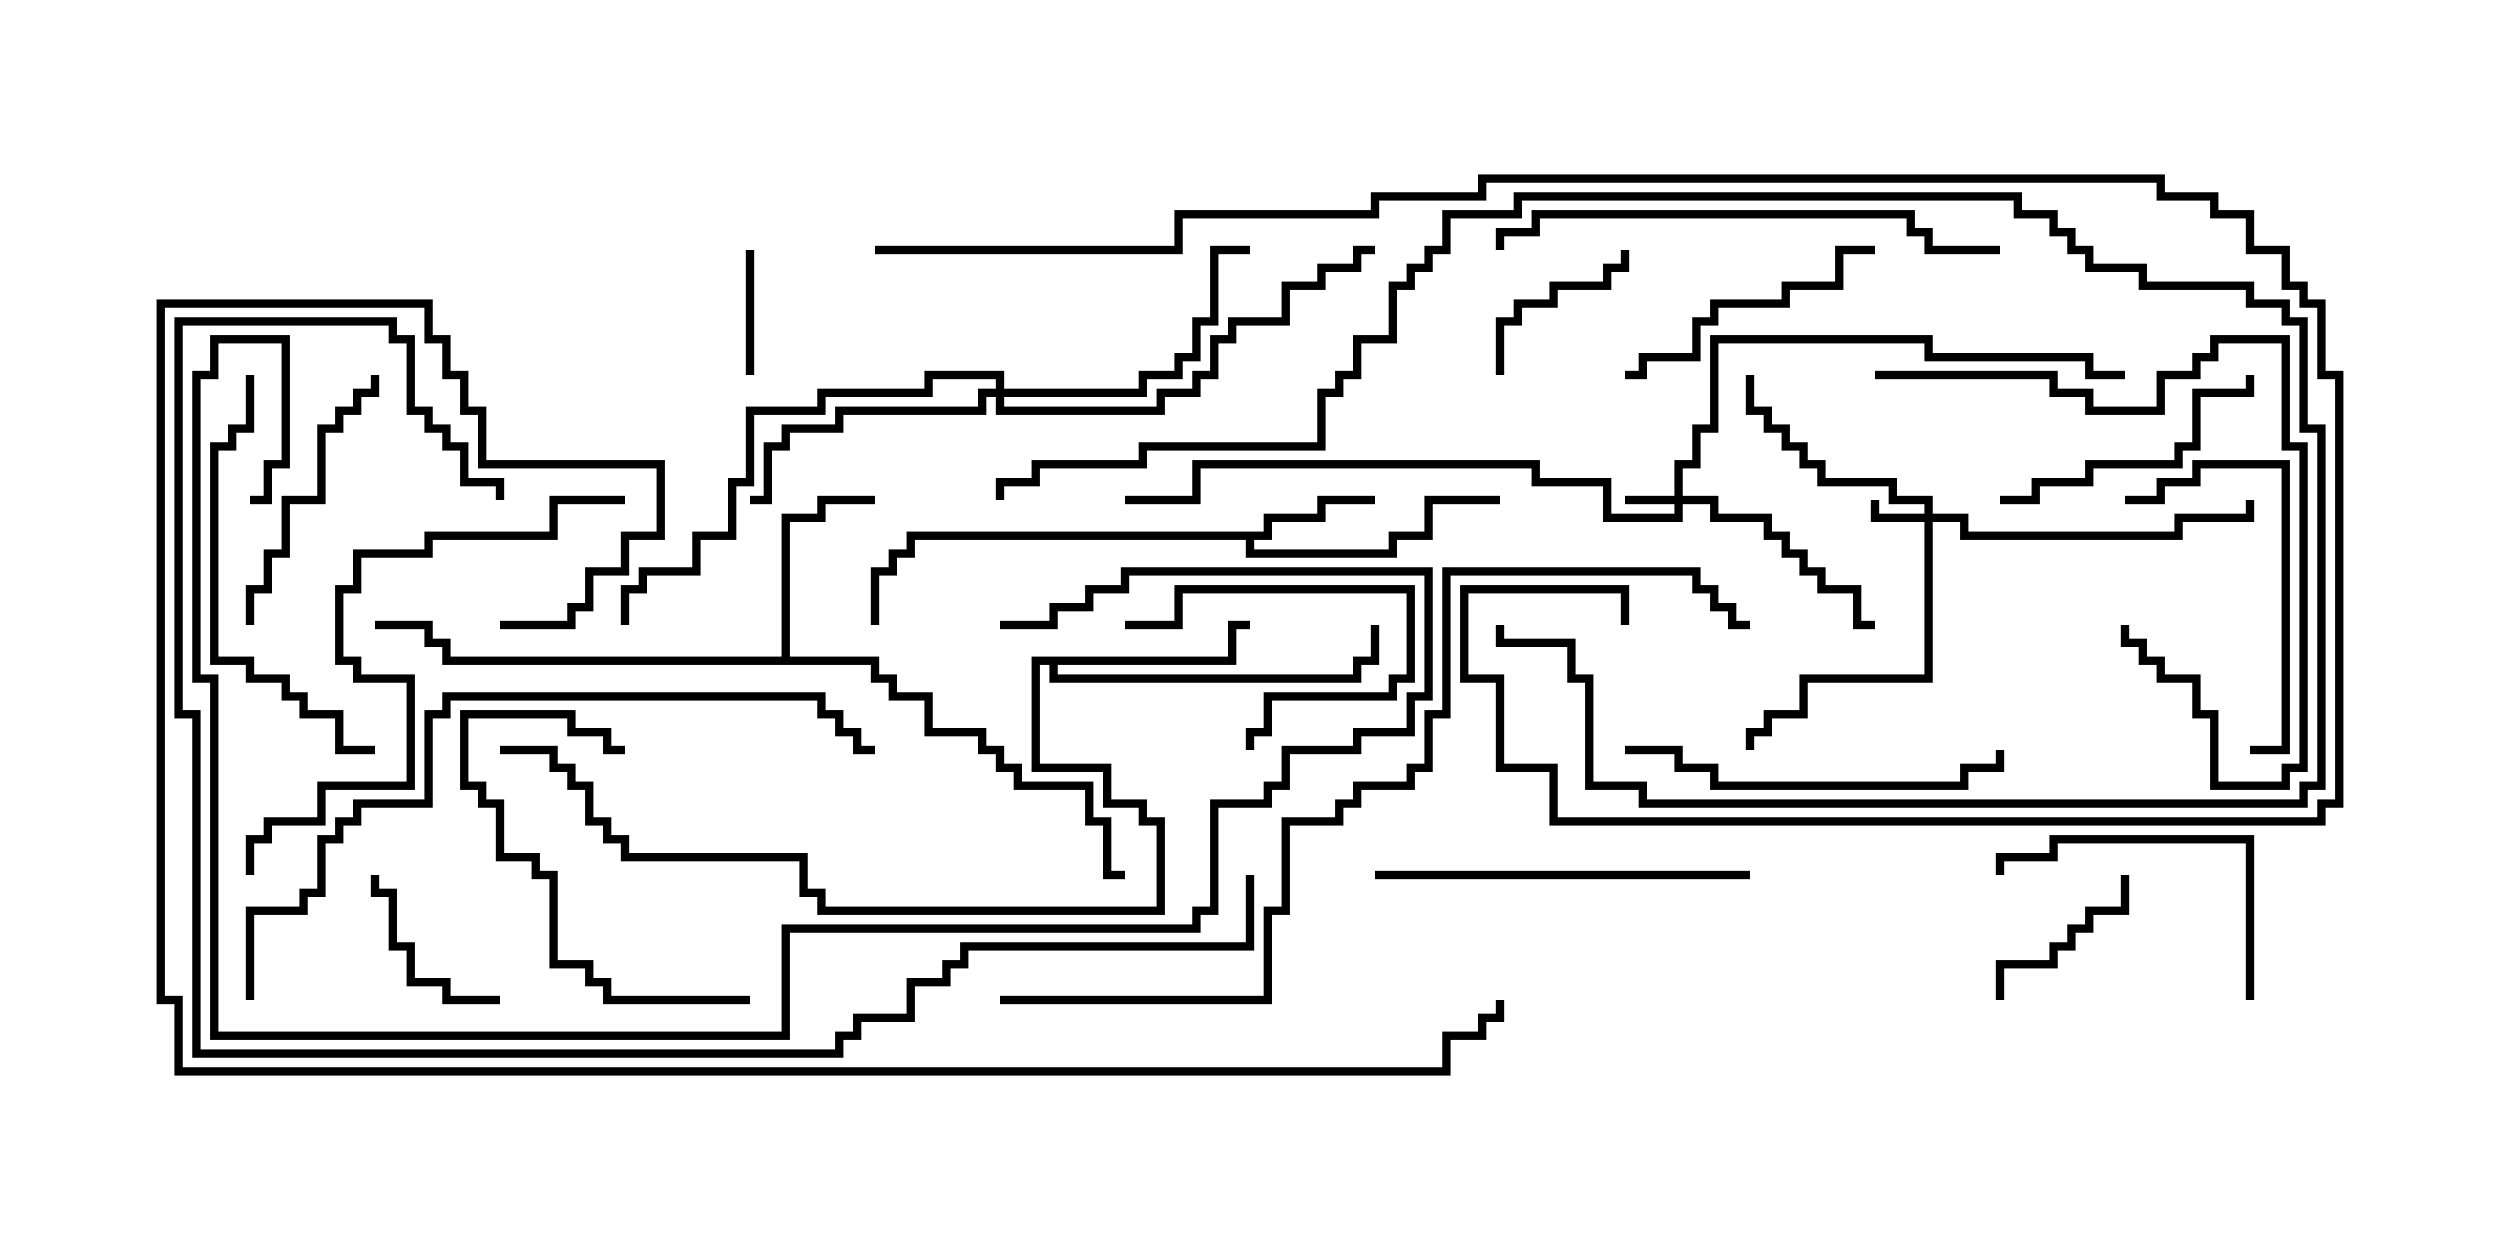 <svg version="1.1" width="30" height="15" xmlns="http://www.w3.org/2000/svg"><path d="M15.164,6.379L15.164,6.164L15.807,6.164L15.807,5.95L16.5,5.95L16.5,6.05L15.907,6.05L15.907,6.264L15.264,6.264L15.264,6.479L15.05,6.479L15.05,6.593L16.664,6.593L16.664,6.379L17.093,6.379L17.093,5.95L18,5.95L18,6.05L17.193,6.05L17.193,6.479L16.764,6.479L16.764,6.693L14.95,6.693L14.95,6.479L10.979,6.479L10.979,6.693L10.764,6.693L10.764,6.907L10.55,6.907L10.55,7.5L10.45,7.5L10.45,6.807L10.664,6.807L10.664,6.593L10.879,6.593L10.879,6.379z" stroke="none"/><path d="M9.379,7.879L9.379,6.164L9.807,6.164L9.807,5.95L10.5,5.95L10.5,6.05L9.907,6.05L9.907,6.264L9.479,6.264L9.479,7.879L10.55,7.879L10.55,8.093L10.764,8.093L10.764,8.307L11.193,8.307L11.193,8.736L11.836,8.736L11.836,8.95L12.05,8.95L12.05,9.164L12.264,9.164L12.264,9.379L13.121,9.379L13.121,9.807L13.336,9.807L13.336,10.45L13.5,10.45L13.5,10.55L13.236,10.55L13.236,9.907L13.021,9.907L13.021,9.479L12.164,9.479L12.164,9.264L11.95,9.264L11.95,9.05L11.736,9.05L11.736,8.836L11.093,8.836L11.093,8.407L10.664,8.407L10.664,8.193L10.45,8.193L10.45,7.979L5.307,7.979L5.307,7.764L5.093,7.764L5.093,7.55L4.5,7.55L4.5,7.45L5.193,7.45L5.193,7.664L5.407,7.664L5.407,7.879z" stroke="none"/><path d="M14.736,7.879L14.736,7.45L15,7.45L15,7.55L14.836,7.55L14.836,7.979L12.693,7.979L12.693,8.093L16.236,8.093L16.236,7.879L16.45,7.879L16.45,7.5L16.55,7.5L16.55,7.979L16.336,7.979L16.336,8.193L12.593,8.193L12.593,7.979L12.479,7.979L12.479,9.164L13.336,9.164L13.336,9.593L13.764,9.593L13.764,9.807L13.979,9.807L13.979,10.979L9.807,10.979L9.807,10.764L9.593,10.764L9.593,10.336L7.45,10.336L7.45,10.121L7.236,10.121L7.236,9.907L7.021,9.907L7.021,9.479L6.807,9.479L6.807,9.264L6.593,9.264L6.593,9.05L6,9.05L6,8.95L6.693,8.95L6.693,9.164L6.907,9.164L6.907,9.379L7.121,9.379L7.121,9.807L7.336,9.807L7.336,10.021L7.55,10.021L7.55,10.236L9.693,10.236L9.693,10.664L9.907,10.664L9.907,10.879L13.879,10.879L13.879,9.907L13.664,9.907L13.664,9.693L13.236,9.693L13.236,9.264L12.379,9.264L12.379,7.879z" stroke="none"/><path d="M20.093,5.95L20.093,5.521L20.307,5.521L20.307,5.093L20.521,5.093L20.521,4.021L23.193,4.021L23.193,4.236L25.121,4.236L25.121,4.45L25.5,4.45L25.5,4.55L25.021,4.55L25.021,4.336L23.093,4.336L23.093,4.121L20.621,4.121L20.621,5.193L20.407,5.193L20.407,5.621L20.193,5.621L20.193,5.95L20.621,5.95L20.621,6.164L21.264,6.164L21.264,6.379L21.479,6.379L21.479,6.593L21.693,6.593L21.693,6.807L21.907,6.807L21.907,7.021L22.336,7.021L22.336,7.45L22.5,7.45L22.5,7.55L22.236,7.55L22.236,7.121L21.807,7.121L21.807,6.907L21.593,6.907L21.593,6.693L21.379,6.693L21.379,6.479L21.164,6.479L21.164,6.264L20.521,6.264L20.521,6.05L20.193,6.05L20.193,6.264L19.236,6.264L19.236,5.836L18.379,5.836L18.379,5.621L14.407,5.621L14.407,6.05L13.5,6.05L13.5,5.95L14.307,5.95L14.307,5.521L18.479,5.521L18.479,5.736L19.336,5.736L19.336,6.164L20.093,6.164L20.093,6.05L19.5,6.05L19.5,5.95z" stroke="none"/><path d="M23.093,6.164L23.093,6.05L22.664,6.05L22.664,5.836L21.807,5.836L21.807,5.621L21.593,5.621L21.593,5.407L21.379,5.407L21.379,5.193L21.164,5.193L21.164,4.979L20.95,4.979L20.95,4.5L21.05,4.5L21.05,4.879L21.264,4.879L21.264,5.093L21.479,5.093L21.479,5.307L21.693,5.307L21.693,5.521L21.907,5.521L21.907,5.736L22.764,5.736L22.764,5.95L23.193,5.95L23.193,6.164L23.621,6.164L23.621,6.379L26.093,6.379L26.093,6.164L26.95,6.164L26.95,6L27.05,6L27.05,6.264L26.193,6.264L26.193,6.479L23.521,6.479L23.521,6.264L23.193,6.264L23.193,8.193L21.693,8.193L21.693,8.621L21.264,8.621L21.264,8.836L21.05,8.836L21.05,9L20.95,9L20.95,8.736L21.164,8.736L21.164,8.521L21.593,8.521L21.593,8.093L23.093,8.093L23.093,6.264L22.45,6.264L22.45,6L22.55,6L22.55,6.164z" stroke="none"/><path d="M11.95,4.664L11.95,4.55L11.193,4.55L11.193,4.764L9.907,4.764L9.907,4.979L9.05,4.979L9.05,5.836L8.836,5.836L8.836,6.479L8.407,6.479L8.407,6.907L7.764,6.907L7.764,7.121L7.55,7.121L7.55,7.5L7.45,7.5L7.45,7.021L7.664,7.021L7.664,6.807L8.307,6.807L8.307,6.379L8.736,6.379L8.736,5.736L8.95,5.736L8.95,4.879L9.807,4.879L9.807,4.664L11.093,4.664L11.093,4.45L12.05,4.45L12.05,4.664L13.664,4.664L13.664,4.45L14.093,4.45L14.093,4.236L14.307,4.236L14.307,3.807L14.521,3.807L14.521,2.95L15,2.95L15,3.05L14.621,3.05L14.621,3.907L14.407,3.907L14.407,4.336L14.193,4.336L14.193,4.55L13.764,4.55L13.764,4.764L12.05,4.764L12.05,4.879L13.879,4.879L13.879,4.664L14.307,4.664L14.307,4.45L14.521,4.45L14.521,4.021L14.736,4.021L14.736,3.807L15.379,3.807L15.379,3.379L15.807,3.379L15.807,3.164L16.236,3.164L16.236,2.95L16.5,2.95L16.5,3.05L16.336,3.05L16.336,3.264L15.907,3.264L15.907,3.479L15.479,3.479L15.479,3.907L14.836,3.907L14.836,4.121L14.621,4.121L14.621,4.55L14.407,4.55L14.407,4.764L13.979,4.764L13.979,4.979L11.95,4.979L11.95,4.764L11.836,4.764L11.836,4.979L10.121,4.979L10.121,5.193L9.479,5.193L9.479,5.407L9.264,5.407L9.264,6.05L9,6.05L9,5.95L9.164,5.95L9.164,5.307L9.379,5.307L9.379,5.093L10.021,5.093L10.021,4.879L11.736,4.879L11.736,4.664z" stroke="none"/><path d="M9.05,4.5L8.95,4.5L8.95,3L9.05,3z" stroke="none"/><path d="M24.05,12L23.95,12L23.95,11.521L24.593,11.521L24.593,11.307L24.807,11.307L24.807,11.093L25.021,11.093L25.021,10.879L25.45,10.879L25.45,10.5L25.55,10.5L25.55,10.979L25.121,10.979L25.121,11.193L24.907,11.193L24.907,11.407L24.693,11.407L24.693,11.621L24.05,11.621z" stroke="none"/><path d="M18.05,4.5L17.95,4.5L17.95,3.807L18.164,3.807L18.164,3.593L18.593,3.593L18.593,3.379L19.236,3.379L19.236,3.164L19.45,3.164L19.45,3L19.55,3L19.55,3.264L19.336,3.264L19.336,3.479L18.693,3.479L18.693,3.693L18.264,3.693L18.264,3.907L18.05,3.907z" stroke="none"/><path d="M6,11.95L6,12.05L5.307,12.05L5.307,11.836L4.879,11.836L4.879,11.407L4.664,11.407L4.664,10.764L4.45,10.764L4.45,10.5L4.55,10.5L4.55,10.664L4.764,10.664L4.764,11.307L4.979,11.307L4.979,11.736L5.407,11.736L5.407,11.95z" stroke="none"/><path d="M13.5,7.55L13.5,7.45L14.093,7.45L14.093,7.021L16.979,7.021L16.979,8.193L16.764,8.193L16.764,8.407L15.264,8.407L15.264,8.836L15.05,8.836L15.05,9L14.95,9L14.95,8.736L15.164,8.736L15.164,8.307L16.664,8.307L16.664,8.093L16.879,8.093L16.879,7.121L14.193,7.121L14.193,7.55z" stroke="none"/><path d="M9,11.95L9,12.05L7.236,12.05L7.236,11.836L7.021,11.836L7.021,11.621L6.593,11.621L6.593,10.55L6.379,10.55L6.379,10.336L5.95,10.336L5.95,9.693L5.736,9.693L5.736,9.479L5.521,9.479L5.521,8.521L6.907,8.521L6.907,8.736L7.336,8.736L7.336,8.95L7.5,8.95L7.5,9.05L7.236,9.05L7.236,8.836L6.807,8.836L6.807,8.621L5.621,8.621L5.621,9.379L5.836,9.379L5.836,9.593L6.05,9.593L6.05,10.236L6.479,10.236L6.479,10.45L6.693,10.45L6.693,11.521L7.121,11.521L7.121,11.736L7.336,11.736L7.336,11.95z" stroke="none"/><path d="M24,6.05L24,5.95L24.379,5.95L24.379,5.736L25.021,5.736L25.021,5.521L26.093,5.521L26.093,5.307L26.307,5.307L26.307,4.664L26.95,4.664L26.95,4.5L27.05,4.5L27.05,4.764L26.407,4.764L26.407,5.407L26.193,5.407L26.193,5.621L25.121,5.621L25.121,5.836L24.479,5.836L24.479,6.05z" stroke="none"/><path d="M25.5,6.05L25.5,5.95L25.879,5.95L25.879,5.736L26.307,5.736L26.307,5.521L27.479,5.521L27.479,9.05L27,9.05L27,8.95L27.379,8.95L27.379,5.621L26.407,5.621L26.407,5.836L25.979,5.836L25.979,6.05z" stroke="none"/><path d="M22.5,2.95L22.5,3.05L22.121,3.05L22.121,3.479L21.479,3.479L21.479,3.693L20.621,3.693L20.621,3.907L20.407,3.907L20.407,4.336L19.764,4.336L19.764,4.55L19.5,4.55L19.5,4.45L19.664,4.45L19.664,4.236L20.307,4.236L20.307,3.807L20.521,3.807L20.521,3.593L21.379,3.593L21.379,3.379L22.021,3.379L22.021,2.95z" stroke="none"/><path d="M27.05,12L26.95,12L26.95,10.121L24.693,10.121L24.693,10.336L24.05,10.336L24.05,10.5L23.95,10.5L23.95,10.236L24.593,10.236L24.593,10.021L27.05,10.021z" stroke="none"/><path d="M3.05,7.5L2.95,7.5L2.95,7.021L3.164,7.021L3.164,6.593L3.379,6.593L3.379,5.95L3.807,5.95L3.807,5.093L4.021,5.093L4.021,4.879L4.236,4.879L4.236,4.664L4.45,4.664L4.45,4.5L4.55,4.5L4.55,4.764L4.336,4.764L4.336,4.979L4.121,4.979L4.121,5.193L3.907,5.193L3.907,6.05L3.479,6.05L3.479,6.693L3.264,6.693L3.264,7.121L3.05,7.121z" stroke="none"/><path d="M22.5,4.55L22.5,4.45L24.693,4.45L24.693,4.664L25.121,4.664L25.121,4.879L25.879,4.879L25.879,4.45L26.307,4.45L26.307,4.236L26.521,4.236L26.521,4.021L27.479,4.021L27.479,5.307L27.693,5.307L27.693,9.264L27.479,9.264L27.479,9.479L26.521,9.479L26.521,8.621L26.307,8.621L26.307,8.193L25.879,8.193L25.879,7.979L25.664,7.979L25.664,7.764L25.45,7.764L25.45,7.5L25.55,7.5L25.55,7.664L25.764,7.664L25.764,7.879L25.979,7.879L25.979,8.093L26.407,8.093L26.407,8.521L26.621,8.521L26.621,9.379L27.379,9.379L27.379,9.164L27.593,9.164L27.593,5.407L27.379,5.407L27.379,4.121L26.621,4.121L26.621,4.336L26.407,4.336L26.407,4.55L25.979,4.55L25.979,4.979L25.021,4.979L25.021,4.764L24.593,4.764L24.593,4.55z" stroke="none"/><path d="M21,10.45L21,10.55L16.5,10.55L16.5,10.45z" stroke="none"/><path d="M19.5,9.05L19.5,8.95L20.193,8.95L20.193,9.164L20.621,9.164L20.621,9.379L23.521,9.379L23.521,9.164L23.95,9.164L23.95,9L24.05,9L24.05,9.264L23.621,9.264L23.621,9.479L20.521,9.479L20.521,9.264L20.093,9.264L20.093,9.05z" stroke="none"/><path d="M2.95,4.5L3.05,4.5L3.05,5.193L2.836,5.193L2.836,5.407L2.621,5.407L2.621,7.879L3.05,7.879L3.05,8.093L3.479,8.093L3.479,8.307L3.693,8.307L3.693,8.521L4.121,8.521L4.121,8.95L4.5,8.95L4.5,9.05L4.021,9.05L4.021,8.621L3.593,8.621L3.593,8.407L3.379,8.407L3.379,8.193L2.95,8.193L2.95,7.979L2.521,7.979L2.521,5.307L2.736,5.307L2.736,5.093L2.95,5.093z" stroke="none"/><path d="M24,2.95L24,3.05L23.093,3.05L23.093,2.836L22.879,2.836L22.879,2.621L18.479,2.621L18.479,2.836L18.05,2.836L18.05,3L17.95,3L17.95,2.736L18.379,2.736L18.379,2.521L22.979,2.521L22.979,2.736L23.193,2.736L23.193,2.95z" stroke="none"/><path d="M12.05,6L11.95,6L11.95,5.736L12.379,5.736L12.379,5.521L13.664,5.521L13.664,5.307L15.807,5.307L15.807,4.664L16.021,4.664L16.021,4.45L16.236,4.45L16.236,4.021L16.664,4.021L16.664,3.379L16.879,3.379L16.879,3.164L17.093,3.164L17.093,2.95L17.307,2.95L17.307,2.521L18.164,2.521L18.164,2.307L24.264,2.307L24.264,2.521L24.693,2.521L24.693,2.736L24.907,2.736L24.907,2.95L25.121,2.95L25.121,3.164L25.764,3.164L25.764,3.379L27.05,3.379L27.05,3.593L27.479,3.593L27.479,3.807L27.693,3.807L27.693,5.093L27.907,5.093L27.907,9.479L27.693,9.479L27.693,9.693L19.664,9.693L19.664,9.479L19.021,9.479L19.021,8.193L18.807,8.193L18.807,7.764L17.95,7.764L17.95,7.5L18.05,7.5L18.05,7.664L18.907,7.664L18.907,8.093L19.121,8.093L19.121,9.379L19.764,9.379L19.764,9.593L27.593,9.593L27.593,9.379L27.807,9.379L27.807,5.193L27.593,5.193L27.593,3.907L27.379,3.907L27.379,3.693L26.95,3.693L26.95,3.479L25.664,3.479L25.664,3.264L25.021,3.264L25.021,3.05L24.807,3.05L24.807,2.836L24.593,2.836L24.593,2.621L24.164,2.621L24.164,2.407L18.264,2.407L18.264,2.621L17.407,2.621L17.407,3.05L17.193,3.05L17.193,3.264L16.979,3.264L16.979,3.479L16.764,3.479L16.764,4.121L16.336,4.121L16.336,4.55L16.121,4.55L16.121,4.764L15.907,4.764L15.907,5.407L13.764,5.407L13.764,5.621L12.479,5.621L12.479,5.836L12.05,5.836z" stroke="none"/><path d="M7.5,5.95L7.5,6.05L6.693,6.05L6.693,6.479L5.193,6.479L5.193,6.693L4.336,6.693L4.336,7.121L4.121,7.121L4.121,7.879L4.336,7.879L4.336,8.093L4.979,8.093L4.979,9.479L3.907,9.479L3.907,9.907L3.264,9.907L3.264,10.121L3.05,10.121L3.05,10.5L2.95,10.5L2.95,10.021L3.164,10.021L3.164,9.807L3.807,9.807L3.807,9.379L4.879,9.379L4.879,8.193L4.236,8.193L4.236,7.979L4.021,7.979L4.021,7.021L4.236,7.021L4.236,6.593L5.093,6.593L5.093,6.379L6.593,6.379L6.593,5.95z" stroke="none"/><path d="M3.05,12L2.95,12L2.95,10.879L3.593,10.879L3.593,10.664L3.807,10.664L3.807,10.021L4.021,10.021L4.021,9.807L4.236,9.807L4.236,9.593L5.093,9.593L5.093,8.521L5.307,8.521L5.307,8.307L9.907,8.307L9.907,8.521L10.121,8.521L10.121,8.736L10.336,8.736L10.336,8.95L10.5,8.95L10.5,9.05L10.236,9.05L10.236,8.836L10.021,8.836L10.021,8.621L9.807,8.621L9.807,8.407L5.407,8.407L5.407,8.621L5.193,8.621L5.193,9.693L4.336,9.693L4.336,9.907L4.121,9.907L4.121,10.121L3.907,10.121L3.907,10.764L3.693,10.764L3.693,10.979L3.05,10.979z" stroke="none"/><path d="M12,7.55L12,7.45L12.593,7.45L12.593,7.236L13.021,7.236L13.021,7.021L13.45,7.021L13.45,6.807L17.193,6.807L17.193,8.407L16.979,8.407L16.979,8.836L16.336,8.836L16.336,9.05L15.479,9.05L15.479,9.479L15.264,9.479L15.264,9.693L14.621,9.693L14.621,10.979L14.407,10.979L14.407,11.193L9.479,11.193L9.479,12.479L2.521,12.479L2.521,8.193L2.307,8.193L2.307,4.45L2.521,4.45L2.521,4.021L3.479,4.021L3.479,5.621L3.264,5.621L3.264,6.05L3,6.05L3,5.95L3.164,5.95L3.164,5.521L3.379,5.521L3.379,4.121L2.621,4.121L2.621,4.55L2.407,4.55L2.407,8.093L2.621,8.093L2.621,12.379L9.379,12.379L9.379,11.093L14.307,11.093L14.307,10.879L14.521,10.879L14.521,9.593L15.164,9.593L15.164,9.379L15.379,9.379L15.379,8.95L16.236,8.95L16.236,8.736L16.879,8.736L16.879,8.307L17.093,8.307L17.093,6.907L13.55,6.907L13.55,7.121L13.121,7.121L13.121,7.336L12.693,7.336L12.693,7.55z" stroke="none"/><path d="M10.5,3.05L10.5,2.95L14.093,2.95L14.093,2.521L16.45,2.521L16.45,2.307L17.736,2.307L17.736,2.093L25.979,2.093L25.979,2.307L26.621,2.307L26.621,2.521L27.05,2.521L27.05,2.95L27.479,2.95L27.479,3.379L27.693,3.379L27.693,3.593L27.907,3.593L27.907,4.45L28.121,4.45L28.121,9.693L27.907,9.693L27.907,9.907L18.593,9.907L18.593,9.264L17.95,9.264L17.95,8.193L17.521,8.193L17.521,7.021L19.55,7.021L19.55,7.5L19.45,7.5L19.45,7.121L17.621,7.121L17.621,8.093L18.05,8.093L18.05,9.164L18.693,9.164L18.693,9.807L27.807,9.807L27.807,9.593L28.021,9.593L28.021,4.55L27.807,4.55L27.807,3.693L27.593,3.693L27.593,3.479L27.379,3.479L27.379,3.05L26.95,3.05L26.95,2.621L26.521,2.621L26.521,2.407L25.879,2.407L25.879,2.193L17.836,2.193L17.836,2.407L16.55,2.407L16.55,2.621L14.193,2.621L14.193,3.05z" stroke="none"/><path d="M14.95,10.5L15.05,10.5L15.05,11.407L11.621,11.407L11.621,11.621L11.407,11.621L11.407,11.836L10.979,11.836L10.979,12.264L10.336,12.264L10.336,12.479L10.121,12.479L10.121,12.693L2.307,12.693L2.307,8.621L2.093,8.621L2.093,3.807L4.764,3.807L4.764,4.021L4.979,4.021L4.979,4.879L5.193,4.879L5.193,5.093L5.407,5.093L5.407,5.307L5.621,5.307L5.621,5.736L6.05,5.736L6.05,6L5.95,6L5.95,5.836L5.521,5.836L5.521,5.407L5.307,5.407L5.307,5.193L5.093,5.193L5.093,4.979L4.879,4.979L4.879,4.121L4.664,4.121L4.664,3.907L2.193,3.907L2.193,8.521L2.407,8.521L2.407,12.593L10.021,12.593L10.021,12.379L10.236,12.379L10.236,12.164L10.879,12.164L10.879,11.736L11.307,11.736L11.307,11.521L11.521,11.521L11.521,11.307L14.95,11.307z" stroke="none"/><path d="M12,12.05L12,11.95L15.164,11.95L15.164,10.879L15.379,10.879L15.379,9.807L16.021,9.807L16.021,9.593L16.236,9.593L16.236,9.379L16.879,9.379L16.879,9.164L17.093,9.164L17.093,8.521L17.307,8.521L17.307,6.807L20.407,6.807L20.407,7.021L20.621,7.021L20.621,7.236L20.836,7.236L20.836,7.45L21,7.45L21,7.55L20.736,7.55L20.736,7.336L20.521,7.336L20.521,7.121L20.307,7.121L20.307,6.907L17.407,6.907L17.407,8.621L17.193,8.621L17.193,9.264L16.979,9.264L16.979,9.479L16.336,9.479L16.336,9.693L16.121,9.693L16.121,9.907L15.479,9.907L15.479,10.979L15.264,10.979L15.264,12.05z" stroke="none"/><path d="M6,7.55L6,7.45L6.807,7.45L6.807,7.236L7.021,7.236L7.021,6.807L7.45,6.807L7.45,6.379L7.879,6.379L7.879,5.621L5.736,5.621L5.736,4.979L5.521,4.979L5.521,4.55L5.307,4.55L5.307,4.121L5.093,4.121L5.093,3.693L1.979,3.693L1.979,11.95L2.193,11.95L2.193,12.807L17.307,12.807L17.307,12.379L17.736,12.379L17.736,12.164L17.95,12.164L17.95,12L18.05,12L18.05,12.264L17.836,12.264L17.836,12.479L17.407,12.479L17.407,12.907L2.093,12.907L2.093,12.05L1.879,12.05L1.879,3.593L5.193,3.593L5.193,4.021L5.407,4.021L5.407,4.45L5.621,4.45L5.621,4.879L5.836,4.879L5.836,5.521L7.979,5.521L7.979,6.479L7.55,6.479L7.55,6.907L7.121,6.907L7.121,7.336L6.907,7.336L6.907,7.55z" stroke="none"/></svg>